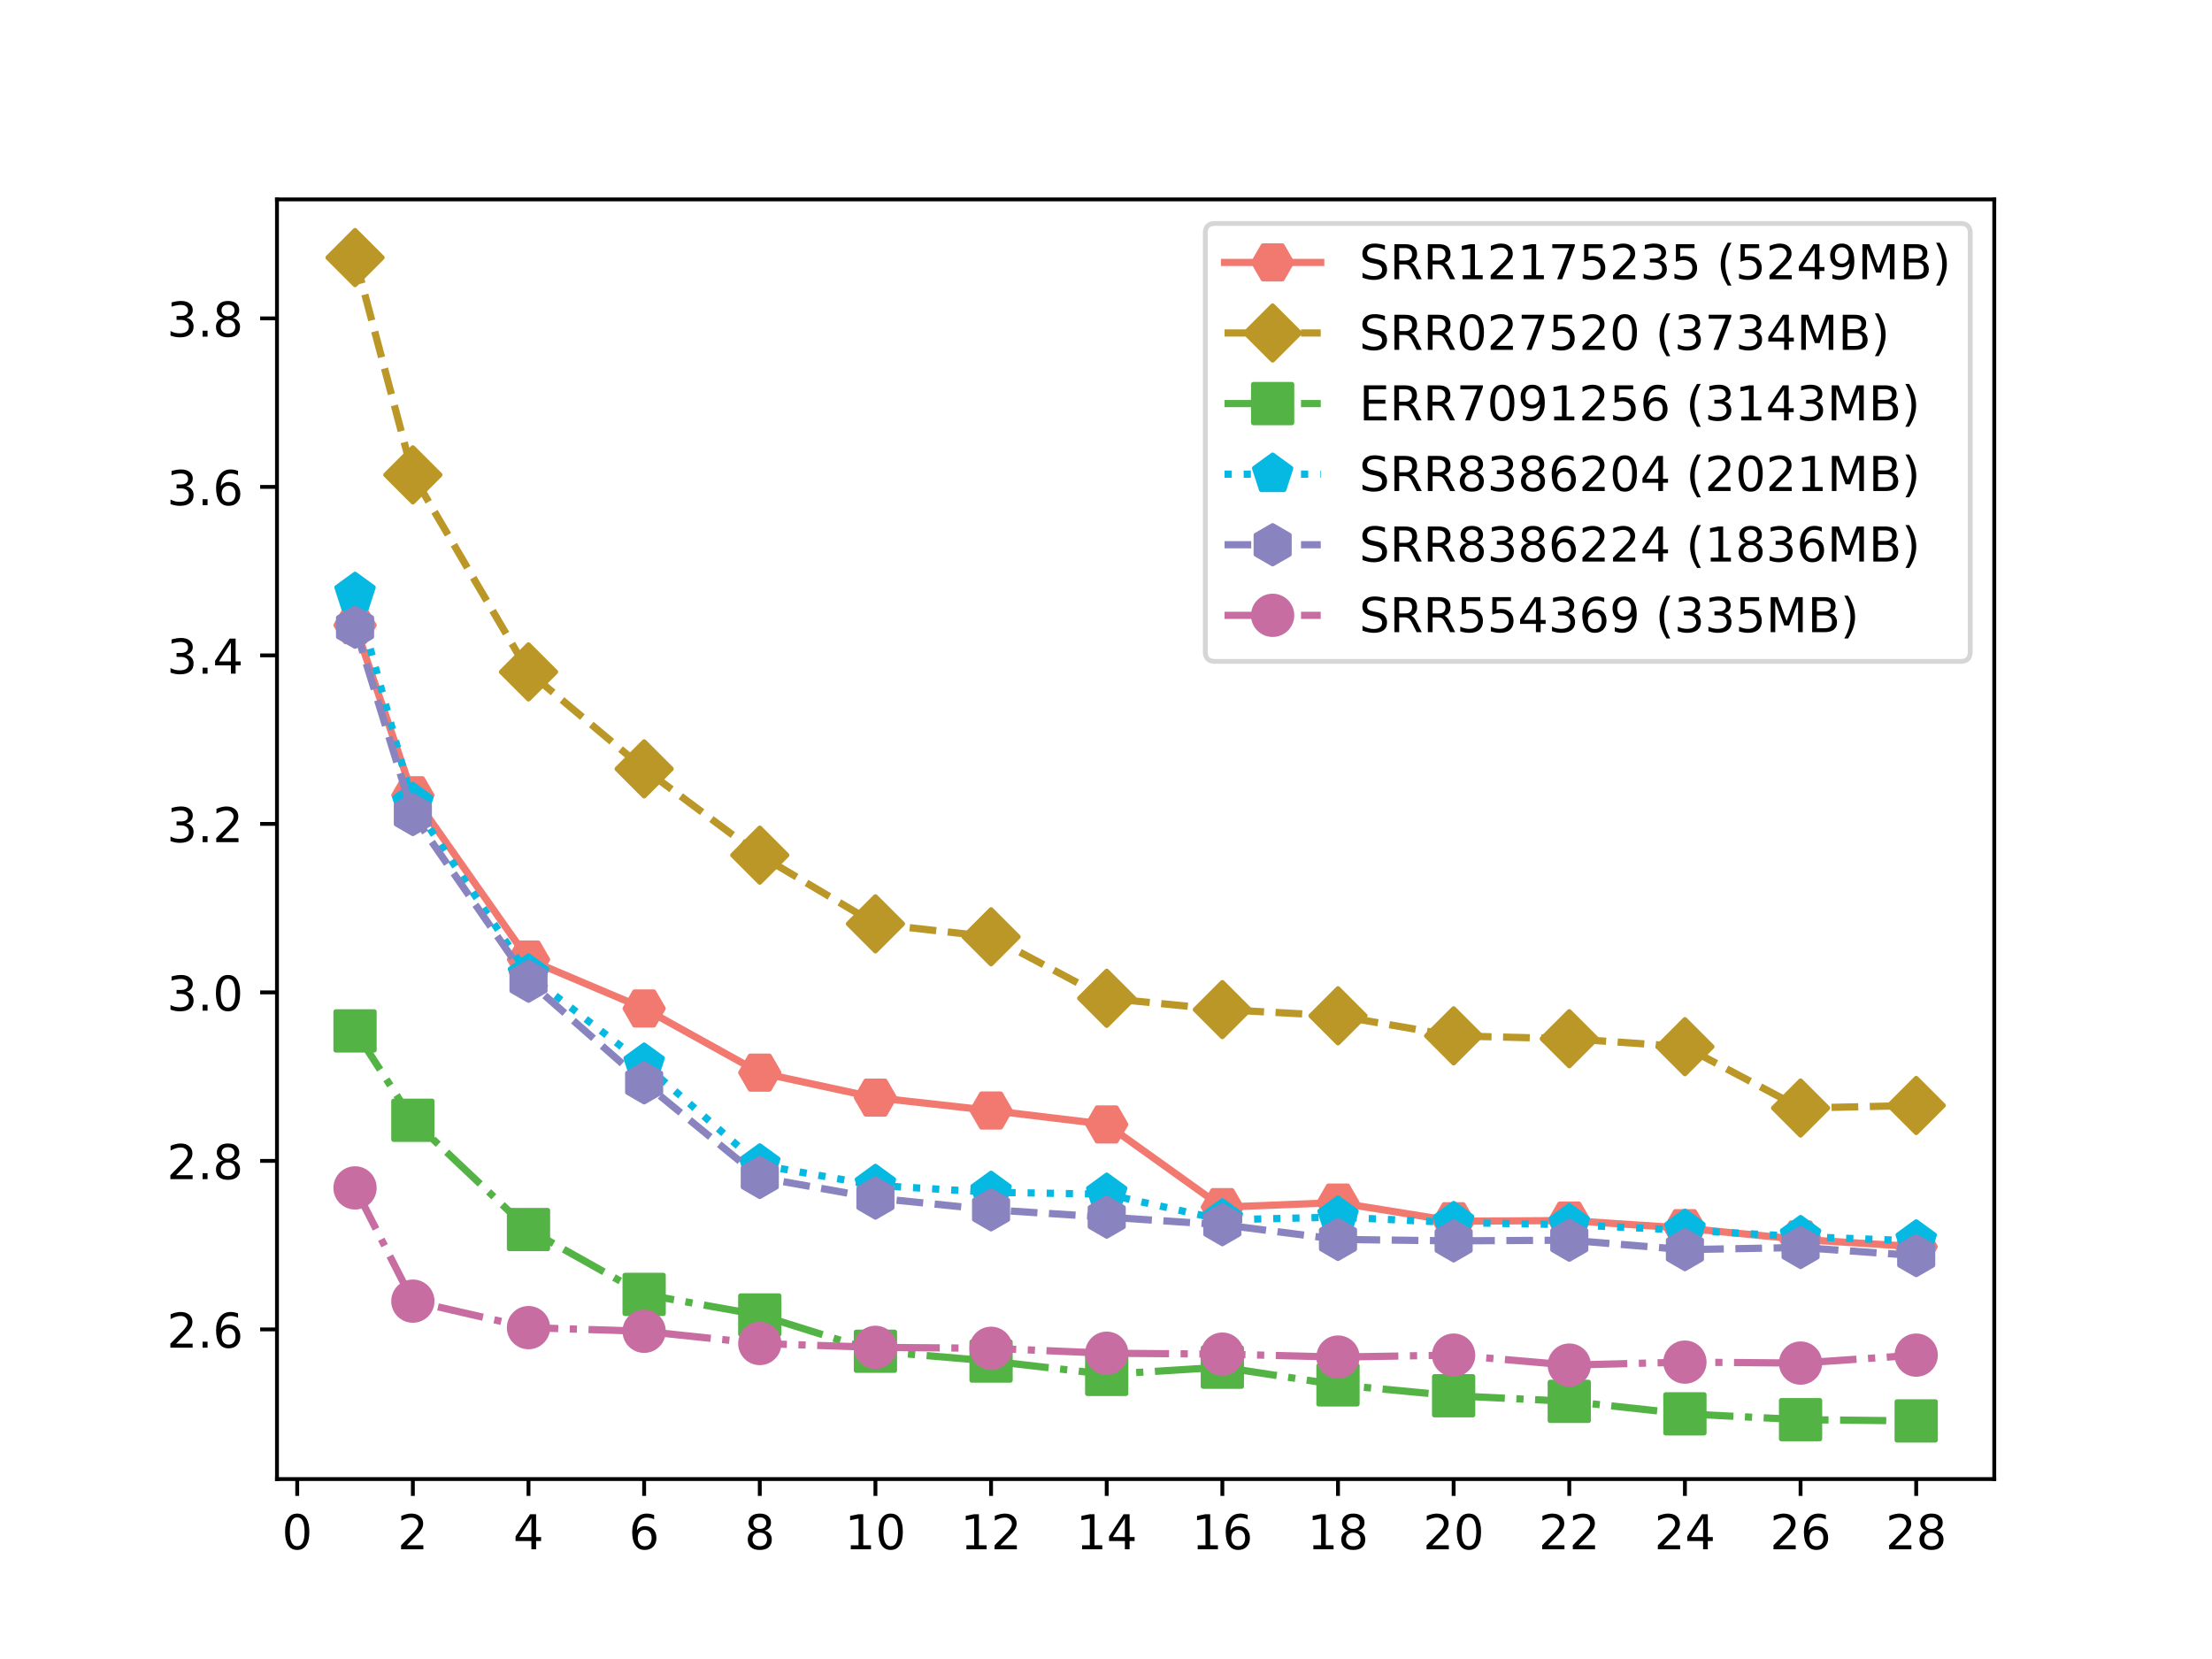 <?xml version="1.0" encoding="utf-8" standalone="no"?>
<!DOCTYPE svg PUBLIC "-//W3C//DTD SVG 1.1//EN"
  "http://www.w3.org/Graphics/SVG/1.1/DTD/svg11.dtd">
<!-- Created with matplotlib (http://matplotlib.org/) -->
<svg height="345pt" version="1.1" viewBox="0 0 460 345" width="460pt" xmlns="http://www.w3.org/2000/svg" xmlns:xlink="http://www.w3.org/1999/xlink">
 <defs>
  <style type="text/css">
*{stroke-linecap:butt;stroke-linejoin:round;}
  </style>
 </defs>
 <g id="figure_1">
  <g id="patch_1">
   <path d="M 0 345.6 
L 460.8 345.6 
L 460.8 0 
L 0 0 
z
" style="fill:#ffffff;"/>
  </g>
  <g id="axes_1">
   <g id="patch_2">
    <path d="M 57.6 307.584 
L 414.72 307.584 
L 414.72 41.472 
L 57.6 41.472 
z
" style="fill:#ffffff;"/>
   </g>
   <g id="matplotlib.axis_1">
    <g id="xtick_1">
     <g id="line2d_1">
      <defs>
       <path d="M 0 0 
L 0 3.5 
" id="m8854e80bd1" style="stroke:#000000;stroke-width:0.8;"/>
      </defs>
      <g>
       <use style="stroke:#000000;stroke-width:0.8;" x="61.808" xlink:href="#m8854e80bd1" y="307.584"/>
      </g>
     </g>
     <g id="text_1">
      <!-- 0 -->
      <defs>
       <path d="M 31.781 66.406 
Q 24.172 66.406 20.328 58.906 
Q 16.5 51.422 16.5 36.375 
Q 16.5 21.391 20.328 13.891 
Q 24.172 6.391 31.781 6.391 
Q 39.453 6.391 43.281 13.891 
Q 47.125 21.391 47.125 36.375 
Q 47.125 51.422 43.281 58.906 
Q 39.453 66.406 31.781 66.406 
z
M 31.781 74.219 
Q 44.047 74.219 50.516 64.516 
Q 56.984 54.828 56.984 36.375 
Q 56.984 17.969 50.516 8.266 
Q 44.047 -1.422 31.781 -1.422 
Q 19.531 -1.422 13.062 8.266 
Q 6.594 17.969 6.594 36.375 
Q 6.594 54.828 13.062 64.516 
Q 19.531 74.219 31.781 74.219 
z
" id="DejaVuSans-30"/>
      </defs>
      <g transform="translate(58.627 322.182)scale(0.1 -0.1)">
       <use xlink:href="#DejaVuSans-30"/>
      </g>
     </g>
    </g>
    <g id="xtick_2">
     <g id="line2d_2">
      <g>
       <use style="stroke:#000000;stroke-width:0.8;" x="85.857" xlink:href="#m8854e80bd1" y="307.584"/>
      </g>
     </g>
     <g id="text_2">
      <!-- 2 -->
      <defs>
       <path d="M 19.188 8.297 
L 53.609 8.297 
L 53.609 0 
L 7.328 0 
L 7.328 8.297 
Q 12.938 14.109 22.625 23.891 
Q 32.328 33.688 34.812 36.531 
Q 39.547 41.844 41.422 45.531 
Q 43.312 49.219 43.312 52.781 
Q 43.312 58.594 39.234 62.25 
Q 35.156 65.922 28.609 65.922 
Q 23.969 65.922 18.812 64.312 
Q 13.672 62.703 7.812 59.422 
L 7.812 69.391 
Q 13.766 71.781 18.938 73 
Q 24.125 74.219 28.422 74.219 
Q 39.75 74.219 46.484 68.547 
Q 53.219 62.891 53.219 53.422 
Q 53.219 48.922 51.531 44.891 
Q 49.859 40.875 45.406 35.406 
Q 44.188 33.984 37.641 27.219 
Q 31.109 20.453 19.188 8.297 
z
" id="DejaVuSans-32"/>
      </defs>
      <g transform="translate(82.676 322.182)scale(0.1 -0.1)">
       <use xlink:href="#DejaVuSans-32"/>
      </g>
     </g>
    </g>
    <g id="xtick_3">
     <g id="line2d_3">
      <g>
       <use style="stroke:#000000;stroke-width:0.8;" x="109.905" xlink:href="#m8854e80bd1" y="307.584"/>
      </g>
     </g>
     <g id="text_3">
      <!-- 4 -->
      <defs>
       <path d="M 37.797 64.312 
L 12.891 25.391 
L 37.797 25.391 
z
M 35.203 72.906 
L 47.609 72.906 
L 47.609 25.391 
L 58.016 25.391 
L 58.016 17.188 
L 47.609 17.188 
L 47.609 0 
L 37.797 0 
L 37.797 17.188 
L 4.891 17.188 
L 4.891 26.703 
z
" id="DejaVuSans-34"/>
      </defs>
      <g transform="translate(106.724 322.182)scale(0.1 -0.1)">
       <use xlink:href="#DejaVuSans-34"/>
      </g>
     </g>
    </g>
    <g id="xtick_4">
     <g id="line2d_4">
      <g>
       <use style="stroke:#000000;stroke-width:0.8;" x="133.954" xlink:href="#m8854e80bd1" y="307.584"/>
      </g>
     </g>
     <g id="text_4">
      <!-- 6 -->
      <defs>
       <path d="M 33.016 40.375 
Q 26.375 40.375 22.484 35.828 
Q 18.609 31.297 18.609 23.391 
Q 18.609 15.531 22.484 10.953 
Q 26.375 6.391 33.016 6.391 
Q 39.656 6.391 43.531 10.953 
Q 47.406 15.531 47.406 23.391 
Q 47.406 31.297 43.531 35.828 
Q 39.656 40.375 33.016 40.375 
z
M 52.594 71.297 
L 52.594 62.312 
Q 48.875 64.062 45.094 64.984 
Q 41.312 65.922 37.594 65.922 
Q 27.828 65.922 22.672 59.328 
Q 17.531 52.734 16.797 39.406 
Q 19.672 43.656 24.016 45.922 
Q 28.375 48.188 33.594 48.188 
Q 44.578 48.188 50.953 41.516 
Q 57.328 34.859 57.328 23.391 
Q 57.328 12.156 50.688 5.359 
Q 44.047 -1.422 33.016 -1.422 
Q 20.359 -1.422 13.672 8.266 
Q 6.984 17.969 6.984 36.375 
Q 6.984 53.656 15.188 63.938 
Q 23.391 74.219 37.203 74.219 
Q 40.922 74.219 44.703 73.484 
Q 48.484 72.75 52.594 71.297 
z
" id="DejaVuSans-36"/>
      </defs>
      <g transform="translate(130.773 322.182)scale(0.1 -0.1)">
       <use xlink:href="#DejaVuSans-36"/>
      </g>
     </g>
    </g>
    <g id="xtick_5">
     <g id="line2d_5">
      <g>
       <use style="stroke:#000000;stroke-width:0.8;" x="158.002" xlink:href="#m8854e80bd1" y="307.584"/>
      </g>
     </g>
     <g id="text_5">
      <!-- 8 -->
      <defs>
       <path d="M 31.781 34.625 
Q 24.75 34.625 20.719 30.859 
Q 16.703 27.094 16.703 20.516 
Q 16.703 13.922 20.719 10.156 
Q 24.75 6.391 31.781 6.391 
Q 38.812 6.391 42.859 10.172 
Q 46.922 13.969 46.922 20.516 
Q 46.922 27.094 42.891 30.859 
Q 38.875 34.625 31.781 34.625 
z
M 21.922 38.812 
Q 15.578 40.375 12.031 44.719 
Q 8.5 49.078 8.5 55.328 
Q 8.5 64.062 14.719 69.141 
Q 20.953 74.219 31.781 74.219 
Q 42.672 74.219 48.875 69.141 
Q 55.078 64.062 55.078 55.328 
Q 55.078 49.078 51.531 44.719 
Q 48 40.375 41.703 38.812 
Q 48.828 37.156 52.797 32.312 
Q 56.781 27.484 56.781 20.516 
Q 56.781 9.906 50.312 4.234 
Q 43.844 -1.422 31.781 -1.422 
Q 19.734 -1.422 13.25 4.234 
Q 6.781 9.906 6.781 20.516 
Q 6.781 27.484 10.781 32.312 
Q 14.797 37.156 21.922 38.812 
z
M 18.312 54.391 
Q 18.312 48.734 21.844 45.562 
Q 25.391 42.391 31.781 42.391 
Q 38.141 42.391 41.719 45.562 
Q 45.312 48.734 45.312 54.391 
Q 45.312 60.062 41.719 63.234 
Q 38.141 66.406 31.781 66.406 
Q 25.391 66.406 21.844 63.234 
Q 18.312 60.062 18.312 54.391 
z
" id="DejaVuSans-38"/>
      </defs>
      <g transform="translate(154.821 322.182)scale(0.1 -0.1)">
       <use xlink:href="#DejaVuSans-38"/>
      </g>
     </g>
    </g>
    <g id="xtick_6">
     <g id="line2d_6">
      <g>
       <use style="stroke:#000000;stroke-width:0.8;" x="182.051" xlink:href="#m8854e80bd1" y="307.584"/>
      </g>
     </g>
     <g id="text_6">
      <!-- 10 -->
      <defs>
       <path d="M 12.406 8.297 
L 28.516 8.297 
L 28.516 63.922 
L 10.984 60.406 
L 10.984 69.391 
L 28.422 72.906 
L 38.281 72.906 
L 38.281 8.297 
L 54.391 8.297 
L 54.391 0 
L 12.406 0 
z
" id="DejaVuSans-31"/>
      </defs>
      <g transform="translate(175.688 322.182)scale(0.1 -0.1)">
       <use xlink:href="#DejaVuSans-31"/>
       <use x="63.623" xlink:href="#DejaVuSans-30"/>
      </g>
     </g>
    </g>
    <g id="xtick_7">
     <g id="line2d_7">
      <g>
       <use style="stroke:#000000;stroke-width:0.8;" x="206.099" xlink:href="#m8854e80bd1" y="307.584"/>
      </g>
     </g>
     <g id="text_7">
      <!-- 12 -->
      <g transform="translate(199.737 322.182)scale(0.1 -0.1)">
       <use xlink:href="#DejaVuSans-31"/>
       <use x="63.623" xlink:href="#DejaVuSans-32"/>
      </g>
     </g>
    </g>
    <g id="xtick_8">
     <g id="line2d_8">
      <g>
       <use style="stroke:#000000;stroke-width:0.8;" x="230.148" xlink:href="#m8854e80bd1" y="307.584"/>
      </g>
     </g>
     <g id="text_8">
      <!-- 14 -->
      <g transform="translate(223.785 322.182)scale(0.1 -0.1)">
       <use xlink:href="#DejaVuSans-31"/>
       <use x="63.623" xlink:href="#DejaVuSans-34"/>
      </g>
     </g>
    </g>
    <g id="xtick_9">
     <g id="line2d_9">
      <g>
       <use style="stroke:#000000;stroke-width:0.8;" x="254.196" xlink:href="#m8854e80bd1" y="307.584"/>
      </g>
     </g>
     <g id="text_9">
      <!-- 16 -->
      <g transform="translate(247.834 322.182)scale(0.1 -0.1)">
       <use xlink:href="#DejaVuSans-31"/>
       <use x="63.623" xlink:href="#DejaVuSans-36"/>
      </g>
     </g>
    </g>
    <g id="xtick_10">
     <g id="line2d_10">
      <g>
       <use style="stroke:#000000;stroke-width:0.8;" x="278.245" xlink:href="#m8854e80bd1" y="307.584"/>
      </g>
     </g>
     <g id="text_10">
      <!-- 18 -->
      <g transform="translate(271.882 322.182)scale(0.1 -0.1)">
       <use xlink:href="#DejaVuSans-31"/>
       <use x="63.623" xlink:href="#DejaVuSans-38"/>
      </g>
     </g>
    </g>
    <g id="xtick_11">
     <g id="line2d_11">
      <g>
       <use style="stroke:#000000;stroke-width:0.8;" x="302.293" xlink:href="#m8854e80bd1" y="307.584"/>
      </g>
     </g>
     <g id="text_11">
      <!-- 20 -->
      <g transform="translate(295.931 322.182)scale(0.1 -0.1)">
       <use xlink:href="#DejaVuSans-32"/>
       <use x="63.623" xlink:href="#DejaVuSans-30"/>
      </g>
     </g>
    </g>
    <g id="xtick_12">
     <g id="line2d_12">
      <g>
       <use style="stroke:#000000;stroke-width:0.8;" x="326.342" xlink:href="#m8854e80bd1" y="307.584"/>
      </g>
     </g>
     <g id="text_12">
      <!-- 22 -->
      <g transform="translate(319.979 322.182)scale(0.1 -0.1)">
       <use xlink:href="#DejaVuSans-32"/>
       <use x="63.623" xlink:href="#DejaVuSans-32"/>
      </g>
     </g>
    </g>
    <g id="xtick_13">
     <g id="line2d_13">
      <g>
       <use style="stroke:#000000;stroke-width:0.8;" x="350.39" xlink:href="#m8854e80bd1" y="307.584"/>
      </g>
     </g>
     <g id="text_13">
      <!-- 24 -->
      <g transform="translate(344.028 322.182)scale(0.1 -0.1)">
       <use xlink:href="#DejaVuSans-32"/>
       <use x="63.623" xlink:href="#DejaVuSans-34"/>
      </g>
     </g>
    </g>
    <g id="xtick_14">
     <g id="line2d_14">
      <g>
       <use style="stroke:#000000;stroke-width:0.8;" x="374.439" xlink:href="#m8854e80bd1" y="307.584"/>
      </g>
     </g>
     <g id="text_14">
      <!-- 26 -->
      <g transform="translate(368.076 322.182)scale(0.1 -0.1)">
       <use xlink:href="#DejaVuSans-32"/>
       <use x="63.623" xlink:href="#DejaVuSans-36"/>
      </g>
     </g>
    </g>
    <g id="xtick_15">
     <g id="line2d_15">
      <g>
       <use style="stroke:#000000;stroke-width:0.8;" x="398.487" xlink:href="#m8854e80bd1" y="307.584"/>
      </g>
     </g>
     <g id="text_15">
      <!-- 28 -->
      <g transform="translate(392.125 322.182)scale(0.1 -0.1)">
       <use xlink:href="#DejaVuSans-32"/>
       <use x="63.623" xlink:href="#DejaVuSans-38"/>
      </g>
     </g>
    </g>
   </g>
   <g id="matplotlib.axis_2">
    <g id="ytick_1">
     <g id="line2d_16">
      <defs>
       <path d="M 0 0 
L -3.5 0 
" id="ma1a18e5fe5" style="stroke:#000000;stroke-width:0.8;"/>
      </defs>
      <g>
       <use style="stroke:#000000;stroke-width:0.8;" x="57.6" xlink:href="#ma1a18e5fe5" y="276.456"/>
      </g>
     </g>
     <g id="text_16">
      <!-- 2.6 -->
      <defs>
       <path d="M 10.688 12.406 
L 21 12.406 
L 21 0 
L 10.688 0 
z
" id="DejaVuSans-2e"/>
      </defs>
      <g transform="translate(34.697 280.255)scale(0.1 -0.1)">
       <use xlink:href="#DejaVuSans-32"/>
       <use x="63.623" xlink:href="#DejaVuSans-2e"/>
       <use x="95.41" xlink:href="#DejaVuSans-36"/>
      </g>
     </g>
    </g>
    <g id="ytick_2">
     <g id="line2d_17">
      <g>
       <use style="stroke:#000000;stroke-width:0.8;" x="57.6" xlink:href="#ma1a18e5fe5" y="241.415"/>
      </g>
     </g>
     <g id="text_17">
      <!-- 2.8 -->
      <g transform="translate(34.697 245.214)scale(0.1 -0.1)">
       <use xlink:href="#DejaVuSans-32"/>
       <use x="63.623" xlink:href="#DejaVuSans-2e"/>
       <use x="95.41" xlink:href="#DejaVuSans-38"/>
      </g>
     </g>
    </g>
    <g id="ytick_3">
     <g id="line2d_18">
      <g>
       <use style="stroke:#000000;stroke-width:0.8;" x="57.6" xlink:href="#ma1a18e5fe5" y="206.374"/>
      </g>
     </g>
     <g id="text_18">
      <!-- 3.0 -->
      <defs>
       <path d="M 40.578 39.312 
Q 47.656 37.797 51.625 33 
Q 55.609 28.219 55.609 21.188 
Q 55.609 10.406 48.188 4.484 
Q 40.766 -1.422 27.094 -1.422 
Q 22.516 -1.422 17.656 -0.516 
Q 12.797 0.391 7.625 2.203 
L 7.625 11.719 
Q 11.719 9.328 16.594 8.109 
Q 21.484 6.891 26.812 6.891 
Q 36.078 6.891 40.938 10.547 
Q 45.797 14.203 45.797 21.188 
Q 45.797 27.641 41.281 31.266 
Q 36.766 34.906 28.719 34.906 
L 20.219 34.906 
L 20.219 43.016 
L 29.109 43.016 
Q 36.375 43.016 40.234 45.922 
Q 44.094 48.828 44.094 54.297 
Q 44.094 59.906 40.109 62.906 
Q 36.141 65.922 28.719 65.922 
Q 24.656 65.922 20.016 65.031 
Q 15.375 64.156 9.812 62.312 
L 9.812 71.094 
Q 15.438 72.656 20.344 73.438 
Q 25.25 74.219 29.594 74.219 
Q 40.828 74.219 47.359 69.109 
Q 53.906 64.016 53.906 55.328 
Q 53.906 49.266 50.438 45.094 
Q 46.969 40.922 40.578 39.312 
z
" id="DejaVuSans-33"/>
      </defs>
      <g transform="translate(34.697 210.173)scale(0.1 -0.1)">
       <use xlink:href="#DejaVuSans-33"/>
       <use x="63.623" xlink:href="#DejaVuSans-2e"/>
       <use x="95.41" xlink:href="#DejaVuSans-30"/>
      </g>
     </g>
    </g>
    <g id="ytick_4">
     <g id="line2d_19">
      <g>
       <use style="stroke:#000000;stroke-width:0.8;" x="57.6" xlink:href="#ma1a18e5fe5" y="171.333"/>
      </g>
     </g>
     <g id="text_19">
      <!-- 3.2 -->
      <g transform="translate(34.697 175.132)scale(0.1 -0.1)">
       <use xlink:href="#DejaVuSans-33"/>
       <use x="63.623" xlink:href="#DejaVuSans-2e"/>
       <use x="95.41" xlink:href="#DejaVuSans-32"/>
      </g>
     </g>
    </g>
    <g id="ytick_5">
     <g id="line2d_20">
      <g>
       <use style="stroke:#000000;stroke-width:0.8;" x="57.6" xlink:href="#ma1a18e5fe5" y="136.292"/>
      </g>
     </g>
     <g id="text_20">
      <!-- 3.4 -->
      <g transform="translate(34.697 140.091)scale(0.1 -0.1)">
       <use xlink:href="#DejaVuSans-33"/>
       <use x="63.623" xlink:href="#DejaVuSans-2e"/>
       <use x="95.41" xlink:href="#DejaVuSans-34"/>
      </g>
     </g>
    </g>
    <g id="ytick_6">
     <g id="line2d_21">
      <g>
       <use style="stroke:#000000;stroke-width:0.8;" x="57.6" xlink:href="#ma1a18e5fe5" y="101.251"/>
      </g>
     </g>
     <g id="text_21">
      <!-- 3.6 -->
      <g transform="translate(34.697 105.05)scale(0.1 -0.1)">
       <use xlink:href="#DejaVuSans-33"/>
       <use x="63.623" xlink:href="#DejaVuSans-2e"/>
       <use x="95.41" xlink:href="#DejaVuSans-36"/>
      </g>
     </g>
    </g>
    <g id="ytick_7">
     <g id="line2d_22">
      <g>
       <use style="stroke:#000000;stroke-width:0.8;" x="57.6" xlink:href="#ma1a18e5fe5" y="66.21"/>
      </g>
     </g>
     <g id="text_22">
      <!-- 3.8 -->
      <g transform="translate(34.697 70.009)scale(0.1 -0.1)">
       <use xlink:href="#DejaVuSans-33"/>
       <use x="63.623" xlink:href="#DejaVuSans-2e"/>
       <use x="95.41" xlink:href="#DejaVuSans-38"/>
      </g>
     </g>
    </g>
   </g>
   <g id="line2d_23">
    <path clip-path="url(#pc8e22d84cf)" d="M 73.833 130.011 
L 85.857 165.371 
L 109.905 199.536 
L 133.954 209.717 
L 158.002 223.062 
L 182.051 228.258 
L 206.099 230.94 
L 230.148 233.831 
L 254.196 251.027 
L 278.245 250.081 
L 302.293 253.96 
L 326.342 253.823 
L 350.39 255.403 
L 374.439 257.752 
L 398.487 259.261 
" style="fill:none;stroke:#f27970;stroke-linecap:square;stroke-width:1.5;"/>
    <defs>
     <path d="M -2 -3.464 
L -4 -0 
L -2 3.464 
L 2 3.464 
L 4 0 
L 2 -3.464 
z
" id="md45c11cd7f" style="stroke:#f27970;stroke-linejoin:miter;"/>
    </defs>
    <g clip-path="url(#pc8e22d84cf)">
     <use style="fill:#f27970;stroke:#f27970;stroke-linejoin:miter;" x="73.833" xlink:href="#md45c11cd7f" y="130.011"/>
     <use style="fill:#f27970;stroke:#f27970;stroke-linejoin:miter;" x="85.857" xlink:href="#md45c11cd7f" y="165.371"/>
     <use style="fill:#f27970;stroke:#f27970;stroke-linejoin:miter;" x="109.905" xlink:href="#md45c11cd7f" y="199.536"/>
     <use style="fill:#f27970;stroke:#f27970;stroke-linejoin:miter;" x="133.954" xlink:href="#md45c11cd7f" y="209.717"/>
     <use style="fill:#f27970;stroke:#f27970;stroke-linejoin:miter;" x="158.002" xlink:href="#md45c11cd7f" y="223.062"/>
     <use style="fill:#f27970;stroke:#f27970;stroke-linejoin:miter;" x="182.051" xlink:href="#md45c11cd7f" y="228.258"/>
     <use style="fill:#f27970;stroke:#f27970;stroke-linejoin:miter;" x="206.099" xlink:href="#md45c11cd7f" y="230.94"/>
     <use style="fill:#f27970;stroke:#f27970;stroke-linejoin:miter;" x="230.148" xlink:href="#md45c11cd7f" y="233.831"/>
     <use style="fill:#f27970;stroke:#f27970;stroke-linejoin:miter;" x="254.196" xlink:href="#md45c11cd7f" y="251.027"/>
     <use style="fill:#f27970;stroke:#f27970;stroke-linejoin:miter;" x="278.245" xlink:href="#md45c11cd7f" y="250.081"/>
     <use style="fill:#f27970;stroke:#f27970;stroke-linejoin:miter;" x="302.293" xlink:href="#md45c11cd7f" y="253.96"/>
     <use style="fill:#f27970;stroke:#f27970;stroke-linejoin:miter;" x="326.342" xlink:href="#md45c11cd7f" y="253.823"/>
     <use style="fill:#f27970;stroke:#f27970;stroke-linejoin:miter;" x="350.39" xlink:href="#md45c11cd7f" y="255.403"/>
     <use style="fill:#f27970;stroke:#f27970;stroke-linejoin:miter;" x="374.439" xlink:href="#md45c11cd7f" y="257.752"/>
     <use style="fill:#f27970;stroke:#f27970;stroke-linejoin:miter;" x="398.487" xlink:href="#md45c11cd7f" y="259.261"/>
    </g>
   </g>
   <g id="line2d_24">
    <path clip-path="url(#pc8e22d84cf)" d="M 73.833 53.568 
L 85.857 98.752 
L 109.905 139.725 
L 133.954 159.893 
L 158.002 177.837 
L 182.051 192.117 
L 206.099 194.815 
L 230.148 207.599 
L 254.196 209.955 
L 278.245 211.243 
L 302.293 215.411 
L 326.342 216.009 
L 350.39 217.666 
L 374.439 230.423 
L 398.487 229.896 
" style="fill:none;stroke:#bb9727;stroke-dasharray:5.55,2.4;stroke-dashoffset:0;stroke-width:1.5;"/>
    <defs>
     <path d="M -0 5.657 
L 5.657 0 
L 0 -5.657 
L -5.657 -0 
z
" id="m10975da189" style="stroke:#bb9727;stroke-linejoin:miter;"/>
    </defs>
    <g clip-path="url(#pc8e22d84cf)">
     <use style="fill:#bb9727;stroke:#bb9727;stroke-linejoin:miter;" x="73.833" xlink:href="#m10975da189" y="53.568"/>
     <use style="fill:#bb9727;stroke:#bb9727;stroke-linejoin:miter;" x="85.857" xlink:href="#m10975da189" y="98.752"/>
     <use style="fill:#bb9727;stroke:#bb9727;stroke-linejoin:miter;" x="109.905" xlink:href="#m10975da189" y="139.725"/>
     <use style="fill:#bb9727;stroke:#bb9727;stroke-linejoin:miter;" x="133.954" xlink:href="#m10975da189" y="159.893"/>
     <use style="fill:#bb9727;stroke:#bb9727;stroke-linejoin:miter;" x="158.002" xlink:href="#m10975da189" y="177.837"/>
     <use style="fill:#bb9727;stroke:#bb9727;stroke-linejoin:miter;" x="182.051" xlink:href="#m10975da189" y="192.117"/>
     <use style="fill:#bb9727;stroke:#bb9727;stroke-linejoin:miter;" x="206.099" xlink:href="#m10975da189" y="194.815"/>
     <use style="fill:#bb9727;stroke:#bb9727;stroke-linejoin:miter;" x="230.148" xlink:href="#m10975da189" y="207.599"/>
     <use style="fill:#bb9727;stroke:#bb9727;stroke-linejoin:miter;" x="254.196" xlink:href="#m10975da189" y="209.955"/>
     <use style="fill:#bb9727;stroke:#bb9727;stroke-linejoin:miter;" x="278.245" xlink:href="#m10975da189" y="211.243"/>
     <use style="fill:#bb9727;stroke:#bb9727;stroke-linejoin:miter;" x="302.293" xlink:href="#m10975da189" y="215.411"/>
     <use style="fill:#bb9727;stroke:#bb9727;stroke-linejoin:miter;" x="326.342" xlink:href="#m10975da189" y="216.009"/>
     <use style="fill:#bb9727;stroke:#bb9727;stroke-linejoin:miter;" x="350.39" xlink:href="#m10975da189" y="217.666"/>
     <use style="fill:#bb9727;stroke:#bb9727;stroke-linejoin:miter;" x="374.439" xlink:href="#m10975da189" y="230.423"/>
     <use style="fill:#bb9727;stroke:#bb9727;stroke-linejoin:miter;" x="398.487" xlink:href="#m10975da189" y="229.896"/>
    </g>
   </g>
   <g id="line2d_25">
    <path clip-path="url(#pc8e22d84cf)" d="M 73.833 214.388 
L 85.857 232.965 
L 109.905 255.691 
L 133.954 269.182 
L 158.002 273.464 
L 182.051 281 
L 206.099 283.044 
L 230.148 285.81 
L 254.196 284.313 
L 278.245 287.996 
L 302.293 290.257 
L 326.342 291.421 
L 350.39 294.017 
L 374.439 295.229 
L 398.487 295.488 
" style="fill:none;stroke:#54b345;stroke-dasharray:9.6,2.4,1.5,2.4;stroke-dashoffset:0;stroke-width:1.5;"/>
    <defs>
     <path d="M -4 4 
L 4 4 
L 4 -4 
L -4 -4 
z
" id="me21f5b42a1" style="stroke:#54b345;stroke-linejoin:miter;"/>
    </defs>
    <g clip-path="url(#pc8e22d84cf)">
     <use style="fill:#54b345;stroke:#54b345;stroke-linejoin:miter;" x="73.833" xlink:href="#me21f5b42a1" y="214.388"/>
     <use style="fill:#54b345;stroke:#54b345;stroke-linejoin:miter;" x="85.857" xlink:href="#me21f5b42a1" y="232.965"/>
     <use style="fill:#54b345;stroke:#54b345;stroke-linejoin:miter;" x="109.905" xlink:href="#me21f5b42a1" y="255.691"/>
     <use style="fill:#54b345;stroke:#54b345;stroke-linejoin:miter;" x="133.954" xlink:href="#me21f5b42a1" y="269.182"/>
     <use style="fill:#54b345;stroke:#54b345;stroke-linejoin:miter;" x="158.002" xlink:href="#me21f5b42a1" y="273.464"/>
     <use style="fill:#54b345;stroke:#54b345;stroke-linejoin:miter;" x="182.051" xlink:href="#me21f5b42a1" y="281"/>
     <use style="fill:#54b345;stroke:#54b345;stroke-linejoin:miter;" x="206.099" xlink:href="#me21f5b42a1" y="283.044"/>
     <use style="fill:#54b345;stroke:#54b345;stroke-linejoin:miter;" x="230.148" xlink:href="#me21f5b42a1" y="285.81"/>
     <use style="fill:#54b345;stroke:#54b345;stroke-linejoin:miter;" x="254.196" xlink:href="#me21f5b42a1" y="284.313"/>
     <use style="fill:#54b345;stroke:#54b345;stroke-linejoin:miter;" x="278.245" xlink:href="#me21f5b42a1" y="287.996"/>
     <use style="fill:#54b345;stroke:#54b345;stroke-linejoin:miter;" x="302.293" xlink:href="#me21f5b42a1" y="290.257"/>
     <use style="fill:#54b345;stroke:#54b345;stroke-linejoin:miter;" x="326.342" xlink:href="#me21f5b42a1" y="291.421"/>
     <use style="fill:#54b345;stroke:#54b345;stroke-linejoin:miter;" x="350.39" xlink:href="#me21f5b42a1" y="294.017"/>
     <use style="fill:#54b345;stroke:#54b345;stroke-linejoin:miter;" x="374.439" xlink:href="#me21f5b42a1" y="295.229"/>
     <use style="fill:#54b345;stroke:#54b345;stroke-linejoin:miter;" x="398.487" xlink:href="#me21f5b42a1" y="295.488"/>
    </g>
   </g>
   <g id="line2d_26">
    <path clip-path="url(#pc8e22d84cf)" d="M 73.833 123.389 
L 85.857 167.08 
L 109.905 202.732 
L 133.954 221.282 
L 158.002 242.247 
L 182.051 246.512 
L 206.099 247.946 
L 230.148 248.34 
L 254.196 253.671 
L 278.245 253.105 
L 302.293 254.239 
L 326.342 254.68 
L 350.39 255.83 
L 374.439 257.153 
L 398.487 258.05 
" style="fill:none;stroke:#05b9e2;stroke-dasharray:1.5,2.475;stroke-dashoffset:0;stroke-width:1.5;"/>
    <defs>
     <path d="M 0 -4 
L -3.804 -1.236 
L -2.351 3.236 
L 2.351 3.236 
L 3.804 -1.236 
z
" id="m2d48da4bd9" style="stroke:#05b9e2;stroke-linejoin:miter;"/>
    </defs>
    <g clip-path="url(#pc8e22d84cf)">
     <use style="fill:#05b9e2;stroke:#05b9e2;stroke-linejoin:miter;" x="73.833" xlink:href="#m2d48da4bd9" y="123.389"/>
     <use style="fill:#05b9e2;stroke:#05b9e2;stroke-linejoin:miter;" x="85.857" xlink:href="#m2d48da4bd9" y="167.08"/>
     <use style="fill:#05b9e2;stroke:#05b9e2;stroke-linejoin:miter;" x="109.905" xlink:href="#m2d48da4bd9" y="202.732"/>
     <use style="fill:#05b9e2;stroke:#05b9e2;stroke-linejoin:miter;" x="133.954" xlink:href="#m2d48da4bd9" y="221.282"/>
     <use style="fill:#05b9e2;stroke:#05b9e2;stroke-linejoin:miter;" x="158.002" xlink:href="#m2d48da4bd9" y="242.247"/>
     <use style="fill:#05b9e2;stroke:#05b9e2;stroke-linejoin:miter;" x="182.051" xlink:href="#m2d48da4bd9" y="246.512"/>
     <use style="fill:#05b9e2;stroke:#05b9e2;stroke-linejoin:miter;" x="206.099" xlink:href="#m2d48da4bd9" y="247.946"/>
     <use style="fill:#05b9e2;stroke:#05b9e2;stroke-linejoin:miter;" x="230.148" xlink:href="#m2d48da4bd9" y="248.34"/>
     <use style="fill:#05b9e2;stroke:#05b9e2;stroke-linejoin:miter;" x="254.196" xlink:href="#m2d48da4bd9" y="253.671"/>
     <use style="fill:#05b9e2;stroke:#05b9e2;stroke-linejoin:miter;" x="278.245" xlink:href="#m2d48da4bd9" y="253.105"/>
     <use style="fill:#05b9e2;stroke:#05b9e2;stroke-linejoin:miter;" x="302.293" xlink:href="#m2d48da4bd9" y="254.239"/>
     <use style="fill:#05b9e2;stroke:#05b9e2;stroke-linejoin:miter;" x="326.342" xlink:href="#m2d48da4bd9" y="254.68"/>
     <use style="fill:#05b9e2;stroke:#05b9e2;stroke-linejoin:miter;" x="350.39" xlink:href="#m2d48da4bd9" y="255.83"/>
     <use style="fill:#05b9e2;stroke:#05b9e2;stroke-linejoin:miter;" x="374.439" xlink:href="#m2d48da4bd9" y="257.153"/>
     <use style="fill:#05b9e2;stroke:#05b9e2;stroke-linejoin:miter;" x="398.487" xlink:href="#m2d48da4bd9" y="258.05"/>
    </g>
   </g>
   <g id="line2d_27">
    <path clip-path="url(#pc8e22d84cf)" d="M 73.833 130.43 
L 85.857 169.381 
L 109.905 204.048 
L 133.954 225.177 
L 158.002 244.859 
L 182.051 249.145 
L 206.099 251.587 
L 230.148 253.11 
L 254.196 254.678 
L 278.245 257.744 
L 302.293 258.048 
L 326.342 257.907 
L 350.39 259.87 
L 374.439 259.421 
L 398.487 261.106 
" style="fill:none;stroke:#8983bf;stroke-dasharray:5.55,2.4;stroke-dashoffset:0;stroke-width:1.5;"/>
    <defs>
     <path d="M 0 -4 
L -3.464 -2 
L -3.464 2 
L -0 4 
L 3.464 2 
L 3.464 -2 
z
" id="m37fcb5fa7b" style="stroke:#8983bf;stroke-linejoin:miter;"/>
    </defs>
    <g clip-path="url(#pc8e22d84cf)">
     <use style="fill:#8983bf;stroke:#8983bf;stroke-linejoin:miter;" x="73.833" xlink:href="#m37fcb5fa7b" y="130.43"/>
     <use style="fill:#8983bf;stroke:#8983bf;stroke-linejoin:miter;" x="85.857" xlink:href="#m37fcb5fa7b" y="169.381"/>
     <use style="fill:#8983bf;stroke:#8983bf;stroke-linejoin:miter;" x="109.905" xlink:href="#m37fcb5fa7b" y="204.048"/>
     <use style="fill:#8983bf;stroke:#8983bf;stroke-linejoin:miter;" x="133.954" xlink:href="#m37fcb5fa7b" y="225.177"/>
     <use style="fill:#8983bf;stroke:#8983bf;stroke-linejoin:miter;" x="158.002" xlink:href="#m37fcb5fa7b" y="244.859"/>
     <use style="fill:#8983bf;stroke:#8983bf;stroke-linejoin:miter;" x="182.051" xlink:href="#m37fcb5fa7b" y="249.145"/>
     <use style="fill:#8983bf;stroke:#8983bf;stroke-linejoin:miter;" x="206.099" xlink:href="#m37fcb5fa7b" y="251.587"/>
     <use style="fill:#8983bf;stroke:#8983bf;stroke-linejoin:miter;" x="230.148" xlink:href="#m37fcb5fa7b" y="253.11"/>
     <use style="fill:#8983bf;stroke:#8983bf;stroke-linejoin:miter;" x="254.196" xlink:href="#m37fcb5fa7b" y="254.678"/>
     <use style="fill:#8983bf;stroke:#8983bf;stroke-linejoin:miter;" x="278.245" xlink:href="#m37fcb5fa7b" y="257.744"/>
     <use style="fill:#8983bf;stroke:#8983bf;stroke-linejoin:miter;" x="302.293" xlink:href="#m37fcb5fa7b" y="258.048"/>
     <use style="fill:#8983bf;stroke:#8983bf;stroke-linejoin:miter;" x="326.342" xlink:href="#m37fcb5fa7b" y="257.907"/>
     <use style="fill:#8983bf;stroke:#8983bf;stroke-linejoin:miter;" x="350.39" xlink:href="#m37fcb5fa7b" y="259.87"/>
     <use style="fill:#8983bf;stroke:#8983bf;stroke-linejoin:miter;" x="374.439" xlink:href="#m37fcb5fa7b" y="259.421"/>
     <use style="fill:#8983bf;stroke:#8983bf;stroke-linejoin:miter;" x="398.487" xlink:href="#m37fcb5fa7b" y="261.106"/>
    </g>
   </g>
   <g id="line2d_28">
    <path clip-path="url(#pc8e22d84cf)" d="M 73.833 247.031 
L 85.857 270.581 
L 109.905 276.09 
L 133.954 276.849 
L 158.002 279.392 
L 182.051 280.188 
L 206.099 280.39 
L 230.148 281.413 
L 254.196 281.599 
L 278.245 282.212 
L 302.293 281.804 
L 326.342 283.88 
L 350.39 283.263 
L 374.439 283.46 
L 398.487 281.808 
" style="fill:none;stroke:#c76da2;stroke-dasharray:9.6,2.4,1.5,2.4;stroke-dashoffset:0;stroke-width:1.5;"/>
    <defs>
     <path d="M 0 4 
C 1.061 4 2.078 3.579 2.828 2.828 
C 3.579 2.078 4 1.061 4 0 
C 4 -1.061 3.579 -2.078 2.828 -2.828 
C 2.078 -3.579 1.061 -4 0 -4 
C -1.061 -4 -2.078 -3.579 -2.828 -2.828 
C -3.579 -2.078 -4 -1.061 -4 0 
C -4 1.061 -3.579 2.078 -2.828 2.828 
C -2.078 3.579 -1.061 4 0 4 
z
" id="m5ec22dbca4" style="stroke:#c76da2;"/>
    </defs>
    <g clip-path="url(#pc8e22d84cf)">
     <use style="fill:#c76da2;stroke:#c76da2;" x="73.833" xlink:href="#m5ec22dbca4" y="247.031"/>
     <use style="fill:#c76da2;stroke:#c76da2;" x="85.857" xlink:href="#m5ec22dbca4" y="270.581"/>
     <use style="fill:#c76da2;stroke:#c76da2;" x="109.905" xlink:href="#m5ec22dbca4" y="276.09"/>
     <use style="fill:#c76da2;stroke:#c76da2;" x="133.954" xlink:href="#m5ec22dbca4" y="276.849"/>
     <use style="fill:#c76da2;stroke:#c76da2;" x="158.002" xlink:href="#m5ec22dbca4" y="279.392"/>
     <use style="fill:#c76da2;stroke:#c76da2;" x="182.051" xlink:href="#m5ec22dbca4" y="280.188"/>
     <use style="fill:#c76da2;stroke:#c76da2;" x="206.099" xlink:href="#m5ec22dbca4" y="280.39"/>
     <use style="fill:#c76da2;stroke:#c76da2;" x="230.148" xlink:href="#m5ec22dbca4" y="281.413"/>
     <use style="fill:#c76da2;stroke:#c76da2;" x="254.196" xlink:href="#m5ec22dbca4" y="281.599"/>
     <use style="fill:#c76da2;stroke:#c76da2;" x="278.245" xlink:href="#m5ec22dbca4" y="282.212"/>
     <use style="fill:#c76da2;stroke:#c76da2;" x="302.293" xlink:href="#m5ec22dbca4" y="281.804"/>
     <use style="fill:#c76da2;stroke:#c76da2;" x="326.342" xlink:href="#m5ec22dbca4" y="283.88"/>
     <use style="fill:#c76da2;stroke:#c76da2;" x="350.39" xlink:href="#m5ec22dbca4" y="283.263"/>
     <use style="fill:#c76da2;stroke:#c76da2;" x="374.439" xlink:href="#m5ec22dbca4" y="283.46"/>
     <use style="fill:#c76da2;stroke:#c76da2;" x="398.487" xlink:href="#m5ec22dbca4" y="281.808"/>
    </g>
   </g>
   <g id="patch_3">
    <path d="M 57.6 307.584 
L 57.6 41.472 
" style="fill:none;stroke:#000000;stroke-linecap:square;stroke-linejoin:miter;stroke-width:0.8;"/>
   </g>
   <g id="patch_4">
    <path d="M 414.72 307.584 
L 414.72 41.472 
" style="fill:none;stroke:#000000;stroke-linecap:square;stroke-linejoin:miter;stroke-width:0.8;"/>
   </g>
   <g id="patch_5">
    <path d="M 57.6 307.584 
L 414.72 307.584 
" style="fill:none;stroke:#000000;stroke-linecap:square;stroke-linejoin:miter;stroke-width:0.8;"/>
   </g>
   <g id="patch_6">
    <path d="M 57.6 41.472 
L 414.72 41.472 
" style="fill:none;stroke:#000000;stroke-linecap:square;stroke-linejoin:miter;stroke-width:0.8;"/>
   </g>
   <g id="legend_1">
    <g id="patch_7">
     <path d="M 252.654 137.541 
L 407.72 137.541 
Q 409.72 137.541 409.72 135.541 
L 409.72 48.472 
Q 409.72 46.472 407.72 46.472 
L 252.654 46.472 
Q 250.654 46.472 250.654 48.472 
L 250.654 135.541 
Q 250.654 137.541 252.654 137.541 
z
" style="fill:#ffffff;opacity:0.8;stroke:#cccccc;stroke-linejoin:miter;"/>
    </g>
    <g id="line2d_29">
     <path d="M 254.654 54.57 
L 274.654 54.57 
" style="fill:none;stroke:#f27970;stroke-linecap:square;stroke-width:1.5;"/>
    </g>
    <g id="line2d_30">
     <g>
      <use style="fill:#f27970;stroke:#f27970;stroke-linejoin:miter;" x="264.654" xlink:href="#md45c11cd7f" y="54.57"/>
     </g>
    </g>
    <g id="text_23">
     <!-- SRR12175235 (5249MB) -->
     <defs>
      <path d="M 53.516 70.516 
L 53.516 60.891 
Q 47.906 63.578 42.922 64.891 
Q 37.938 66.219 33.297 66.219 
Q 25.25 66.219 20.875 63.094 
Q 16.5 59.969 16.5 54.203 
Q 16.5 49.359 19.406 46.891 
Q 22.312 44.438 30.422 42.922 
L 36.375 41.703 
Q 47.406 39.594 52.656 34.297 
Q 57.906 29 57.906 20.125 
Q 57.906 9.516 50.797 4.047 
Q 43.703 -1.422 29.984 -1.422 
Q 24.812 -1.422 18.969 -0.25 
Q 13.141 0.922 6.891 3.219 
L 6.891 13.375 
Q 12.891 10.016 18.656 8.297 
Q 24.422 6.594 29.984 6.594 
Q 38.422 6.594 43.016 9.906 
Q 47.609 13.234 47.609 19.391 
Q 47.609 24.75 44.312 27.781 
Q 41.016 30.812 33.5 32.328 
L 27.484 33.5 
Q 16.453 35.688 11.516 40.375 
Q 6.594 45.062 6.594 53.422 
Q 6.594 63.094 13.406 68.656 
Q 20.219 74.219 32.172 74.219 
Q 37.312 74.219 42.625 73.281 
Q 47.953 72.359 53.516 70.516 
z
" id="DejaVuSans-53"/>
      <path d="M 44.391 34.188 
Q 47.562 33.109 50.562 29.594 
Q 53.562 26.078 56.594 19.922 
L 66.609 0 
L 56 0 
L 46.688 18.703 
Q 43.062 26.031 39.672 28.422 
Q 36.281 30.812 30.422 30.812 
L 19.672 30.812 
L 19.672 0 
L 9.812 0 
L 9.812 72.906 
L 32.078 72.906 
Q 44.578 72.906 50.734 67.672 
Q 56.891 62.453 56.891 51.906 
Q 56.891 45.016 53.688 40.469 
Q 50.484 35.938 44.391 34.188 
z
M 19.672 64.797 
L 19.672 38.922 
L 32.078 38.922 
Q 39.203 38.922 42.844 42.219 
Q 46.484 45.516 46.484 51.906 
Q 46.484 58.297 42.844 61.547 
Q 39.203 64.797 32.078 64.797 
z
" id="DejaVuSans-52"/>
      <path d="M 8.203 72.906 
L 55.078 72.906 
L 55.078 68.703 
L 28.609 0 
L 18.312 0 
L 43.219 64.594 
L 8.203 64.594 
z
" id="DejaVuSans-37"/>
      <path d="M 10.797 72.906 
L 49.516 72.906 
L 49.516 64.594 
L 19.828 64.594 
L 19.828 46.734 
Q 21.969 47.469 24.109 47.828 
Q 26.266 48.188 28.422 48.188 
Q 40.625 48.188 47.75 41.5 
Q 54.891 34.812 54.891 23.391 
Q 54.891 11.625 47.562 5.094 
Q 40.234 -1.422 26.906 -1.422 
Q 22.312 -1.422 17.547 -0.641 
Q 12.797 0.141 7.719 1.703 
L 7.719 11.625 
Q 12.109 9.234 16.797 8.062 
Q 21.484 6.891 26.703 6.891 
Q 35.156 6.891 40.078 11.328 
Q 45.016 15.766 45.016 23.391 
Q 45.016 31 40.078 35.438 
Q 35.156 39.891 26.703 39.891 
Q 22.75 39.891 18.812 39.016 
Q 14.891 38.141 10.797 36.281 
z
" id="DejaVuSans-35"/>
      <path id="DejaVuSans-20"/>
      <path d="M 31 75.875 
Q 24.469 64.656 21.281 53.656 
Q 18.109 42.672 18.109 31.391 
Q 18.109 20.125 21.312 9.062 
Q 24.516 -2 31 -13.188 
L 23.188 -13.188 
Q 15.875 -1.703 12.234 9.375 
Q 8.594 20.453 8.594 31.391 
Q 8.594 42.281 12.203 53.312 
Q 15.828 64.359 23.188 75.875 
z
" id="DejaVuSans-28"/>
      <path d="M 10.984 1.516 
L 10.984 10.5 
Q 14.703 8.734 18.5 7.812 
Q 22.312 6.891 25.984 6.891 
Q 35.75 6.891 40.891 13.453 
Q 46.047 20.016 46.781 33.406 
Q 43.953 29.203 39.594 26.953 
Q 35.25 24.703 29.984 24.703 
Q 19.047 24.703 12.672 31.312 
Q 6.297 37.938 6.297 49.422 
Q 6.297 60.641 12.938 67.422 
Q 19.578 74.219 30.609 74.219 
Q 43.266 74.219 49.922 64.516 
Q 56.594 54.828 56.594 36.375 
Q 56.594 19.141 48.406 8.859 
Q 40.234 -1.422 26.422 -1.422 
Q 22.703 -1.422 18.891 -0.688 
Q 15.094 0.047 10.984 1.516 
z
M 30.609 32.422 
Q 37.25 32.422 41.125 36.953 
Q 45.016 41.5 45.016 49.422 
Q 45.016 57.281 41.125 61.844 
Q 37.25 66.406 30.609 66.406 
Q 23.969 66.406 20.094 61.844 
Q 16.219 57.281 16.219 49.422 
Q 16.219 41.5 20.094 36.953 
Q 23.969 32.422 30.609 32.422 
z
" id="DejaVuSans-39"/>
      <path d="M 9.812 72.906 
L 24.516 72.906 
L 43.109 23.297 
L 61.812 72.906 
L 76.516 72.906 
L 76.516 0 
L 66.891 0 
L 66.891 64.016 
L 48.094 14.016 
L 38.188 14.016 
L 19.391 64.016 
L 19.391 0 
L 9.812 0 
z
" id="DejaVuSans-4d"/>
      <path d="M 19.672 34.812 
L 19.672 8.109 
L 35.5 8.109 
Q 43.453 8.109 47.281 11.406 
Q 51.125 14.703 51.125 21.484 
Q 51.125 28.328 47.281 31.562 
Q 43.453 34.812 35.5 34.812 
z
M 19.672 64.797 
L 19.672 42.828 
L 34.281 42.828 
Q 41.5 42.828 45.031 45.531 
Q 48.578 48.25 48.578 53.812 
Q 48.578 59.328 45.031 62.062 
Q 41.5 64.797 34.281 64.797 
z
M 9.812 72.906 
L 35.016 72.906 
Q 46.297 72.906 52.391 68.219 
Q 58.5 63.531 58.5 54.891 
Q 58.5 48.188 55.375 44.234 
Q 52.25 40.281 46.188 39.312 
Q 53.469 37.75 57.5 32.781 
Q 61.531 27.828 61.531 20.406 
Q 61.531 10.641 54.891 5.312 
Q 48.25 0 35.984 0 
L 9.812 0 
z
" id="DejaVuSans-42"/>
      <path d="M 8.016 75.875 
L 15.828 75.875 
Q 23.141 64.359 26.781 53.312 
Q 30.422 42.281 30.422 31.391 
Q 30.422 20.453 26.781 9.375 
Q 23.141 -1.703 15.828 -13.188 
L 8.016 -13.188 
Q 14.5 -2 17.703 9.062 
Q 20.906 20.125 20.906 31.391 
Q 20.906 42.672 17.703 53.656 
Q 14.5 64.656 8.016 75.875 
z
" id="DejaVuSans-29"/>
     </defs>
     <g transform="translate(282.654 58.07)scale(0.1 -0.1)">
      <use xlink:href="#DejaVuSans-53"/>
      <use x="63.477" xlink:href="#DejaVuSans-52"/>
      <use x="132.959" xlink:href="#DejaVuSans-52"/>
      <use x="202.441" xlink:href="#DejaVuSans-31"/>
      <use x="266.064" xlink:href="#DejaVuSans-32"/>
      <use x="329.688" xlink:href="#DejaVuSans-31"/>
      <use x="393.311" xlink:href="#DejaVuSans-37"/>
      <use x="456.934" xlink:href="#DejaVuSans-35"/>
      <use x="520.557" xlink:href="#DejaVuSans-32"/>
      <use x="584.18" xlink:href="#DejaVuSans-33"/>
      <use x="647.803" xlink:href="#DejaVuSans-35"/>
      <use x="711.426" xlink:href="#DejaVuSans-20"/>
      <use x="743.213" xlink:href="#DejaVuSans-28"/>
      <use x="782.227" xlink:href="#DejaVuSans-35"/>
      <use x="845.85" xlink:href="#DejaVuSans-32"/>
      <use x="909.473" xlink:href="#DejaVuSans-34"/>
      <use x="973.096" xlink:href="#DejaVuSans-39"/>
      <use x="1036.719" xlink:href="#DejaVuSans-4d"/>
      <use x="1122.998" xlink:href="#DejaVuSans-42"/>
      <use x="1191.602" xlink:href="#DejaVuSans-29"/>
     </g>
    </g>
    <g id="line2d_31">
     <path d="M 254.654 69.249 
L 274.654 69.249 
" style="fill:none;stroke:#bb9727;stroke-dasharray:5.55,2.4;stroke-dashoffset:0;stroke-width:1.5;"/>
    </g>
    <g id="line2d_32">
     <g>
      <use style="fill:#bb9727;stroke:#bb9727;stroke-linejoin:miter;" x="264.654" xlink:href="#m10975da189" y="69.249"/>
     </g>
    </g>
    <g id="text_24">
     <!-- SRR027520 (3734MB) -->
     <g transform="translate(282.654 72.749)scale(0.1 -0.1)">
      <use xlink:href="#DejaVuSans-53"/>
      <use x="63.477" xlink:href="#DejaVuSans-52"/>
      <use x="132.959" xlink:href="#DejaVuSans-52"/>
      <use x="202.441" xlink:href="#DejaVuSans-30"/>
      <use x="266.064" xlink:href="#DejaVuSans-32"/>
      <use x="329.688" xlink:href="#DejaVuSans-37"/>
      <use x="393.311" xlink:href="#DejaVuSans-35"/>
      <use x="456.934" xlink:href="#DejaVuSans-32"/>
      <use x="520.557" xlink:href="#DejaVuSans-30"/>
      <use x="584.18" xlink:href="#DejaVuSans-20"/>
      <use x="615.967" xlink:href="#DejaVuSans-28"/>
      <use x="654.98" xlink:href="#DejaVuSans-33"/>
      <use x="718.604" xlink:href="#DejaVuSans-37"/>
      <use x="782.227" xlink:href="#DejaVuSans-33"/>
      <use x="845.85" xlink:href="#DejaVuSans-34"/>
      <use x="909.473" xlink:href="#DejaVuSans-4d"/>
      <use x="995.752" xlink:href="#DejaVuSans-42"/>
      <use x="1064.355" xlink:href="#DejaVuSans-29"/>
     </g>
    </g>
    <g id="line2d_33">
     <path d="M 254.654 83.927 
L 274.654 83.927 
" style="fill:none;stroke:#54b345;stroke-dasharray:9.6,2.4,1.5,2.4;stroke-dashoffset:0;stroke-width:1.5;"/>
    </g>
    <g id="line2d_34">
     <g>
      <use style="fill:#54b345;stroke:#54b345;stroke-linejoin:miter;" x="264.654" xlink:href="#me21f5b42a1" y="83.927"/>
     </g>
    </g>
    <g id="text_25">
     <!-- ERR7091256 (3143MB) -->
     <defs>
      <path d="M 9.812 72.906 
L 55.906 72.906 
L 55.906 64.594 
L 19.672 64.594 
L 19.672 43.016 
L 54.391 43.016 
L 54.391 34.719 
L 19.672 34.719 
L 19.672 8.297 
L 56.781 8.297 
L 56.781 0 
L 9.812 0 
z
" id="DejaVuSans-45"/>
     </defs>
     <g transform="translate(282.654 87.427)scale(0.1 -0.1)">
      <use xlink:href="#DejaVuSans-45"/>
      <use x="63.184" xlink:href="#DejaVuSans-52"/>
      <use x="132.666" xlink:href="#DejaVuSans-52"/>
      <use x="202.148" xlink:href="#DejaVuSans-37"/>
      <use x="265.771" xlink:href="#DejaVuSans-30"/>
      <use x="329.395" xlink:href="#DejaVuSans-39"/>
      <use x="393.018" xlink:href="#DejaVuSans-31"/>
      <use x="456.641" xlink:href="#DejaVuSans-32"/>
      <use x="520.264" xlink:href="#DejaVuSans-35"/>
      <use x="583.887" xlink:href="#DejaVuSans-36"/>
      <use x="647.51" xlink:href="#DejaVuSans-20"/>
      <use x="679.297" xlink:href="#DejaVuSans-28"/>
      <use x="718.311" xlink:href="#DejaVuSans-33"/>
      <use x="781.934" xlink:href="#DejaVuSans-31"/>
      <use x="845.557" xlink:href="#DejaVuSans-34"/>
      <use x="909.18" xlink:href="#DejaVuSans-33"/>
      <use x="972.803" xlink:href="#DejaVuSans-4d"/>
      <use x="1059.082" xlink:href="#DejaVuSans-42"/>
      <use x="1127.686" xlink:href="#DejaVuSans-29"/>
     </g>
    </g>
    <g id="line2d_35">
     <path d="M 254.654 98.605 
L 274.654 98.605 
" style="fill:none;stroke:#05b9e2;stroke-dasharray:1.5,2.475;stroke-dashoffset:0;stroke-width:1.5;"/>
    </g>
    <g id="line2d_36">
     <g>
      <use style="fill:#05b9e2;stroke:#05b9e2;stroke-linejoin:miter;" x="264.654" xlink:href="#m2d48da4bd9" y="98.605"/>
     </g>
    </g>
    <g id="text_26">
     <!-- SRR8386204 (2021MB) -->
     <g transform="translate(282.654 102.105)scale(0.1 -0.1)">
      <use xlink:href="#DejaVuSans-53"/>
      <use x="63.477" xlink:href="#DejaVuSans-52"/>
      <use x="132.959" xlink:href="#DejaVuSans-52"/>
      <use x="202.441" xlink:href="#DejaVuSans-38"/>
      <use x="266.064" xlink:href="#DejaVuSans-33"/>
      <use x="329.688" xlink:href="#DejaVuSans-38"/>
      <use x="393.311" xlink:href="#DejaVuSans-36"/>
      <use x="456.934" xlink:href="#DejaVuSans-32"/>
      <use x="520.557" xlink:href="#DejaVuSans-30"/>
      <use x="584.18" xlink:href="#DejaVuSans-34"/>
      <use x="647.803" xlink:href="#DejaVuSans-20"/>
      <use x="679.59" xlink:href="#DejaVuSans-28"/>
      <use x="718.604" xlink:href="#DejaVuSans-32"/>
      <use x="782.227" xlink:href="#DejaVuSans-30"/>
      <use x="845.85" xlink:href="#DejaVuSans-32"/>
      <use x="909.473" xlink:href="#DejaVuSans-31"/>
      <use x="973.096" xlink:href="#DejaVuSans-4d"/>
      <use x="1059.375" xlink:href="#DejaVuSans-42"/>
      <use x="1127.979" xlink:href="#DejaVuSans-29"/>
     </g>
    </g>
    <g id="line2d_37">
     <path d="M 254.654 113.283 
L 274.654 113.283 
" style="fill:none;stroke:#8983bf;stroke-dasharray:5.55,2.4;stroke-dashoffset:0;stroke-width:1.5;"/>
    </g>
    <g id="line2d_38">
     <g>
      <use style="fill:#8983bf;stroke:#8983bf;stroke-linejoin:miter;" x="264.654" xlink:href="#m37fcb5fa7b" y="113.283"/>
     </g>
    </g>
    <g id="text_27">
     <!-- SRR8386224 (1836MB) -->
     <g transform="translate(282.654 116.783)scale(0.1 -0.1)">
      <use xlink:href="#DejaVuSans-53"/>
      <use x="63.477" xlink:href="#DejaVuSans-52"/>
      <use x="132.959" xlink:href="#DejaVuSans-52"/>
      <use x="202.441" xlink:href="#DejaVuSans-38"/>
      <use x="266.064" xlink:href="#DejaVuSans-33"/>
      <use x="329.688" xlink:href="#DejaVuSans-38"/>
      <use x="393.311" xlink:href="#DejaVuSans-36"/>
      <use x="456.934" xlink:href="#DejaVuSans-32"/>
      <use x="520.557" xlink:href="#DejaVuSans-32"/>
      <use x="584.18" xlink:href="#DejaVuSans-34"/>
      <use x="647.803" xlink:href="#DejaVuSans-20"/>
      <use x="679.59" xlink:href="#DejaVuSans-28"/>
      <use x="718.604" xlink:href="#DejaVuSans-31"/>
      <use x="782.227" xlink:href="#DejaVuSans-38"/>
      <use x="845.85" xlink:href="#DejaVuSans-33"/>
      <use x="909.473" xlink:href="#DejaVuSans-36"/>
      <use x="973.096" xlink:href="#DejaVuSans-4d"/>
      <use x="1059.375" xlink:href="#DejaVuSans-42"/>
      <use x="1127.979" xlink:href="#DejaVuSans-29"/>
     </g>
    </g>
    <g id="line2d_39">
     <path d="M 254.654 127.961 
L 274.654 127.961 
" style="fill:none;stroke:#c76da2;stroke-dasharray:9.6,2.4,1.5,2.4;stroke-dashoffset:0;stroke-width:1.5;"/>
    </g>
    <g id="line2d_40">
     <g>
      <use style="fill:#c76da2;stroke:#c76da2;" x="264.654" xlink:href="#m5ec22dbca4" y="127.961"/>
     </g>
    </g>
    <g id="text_28">
     <!-- SRR554369 (335MB) -->
     <g transform="translate(282.654 131.461)scale(0.1 -0.1)">
      <use xlink:href="#DejaVuSans-53"/>
      <use x="63.477" xlink:href="#DejaVuSans-52"/>
      <use x="132.959" xlink:href="#DejaVuSans-52"/>
      <use x="202.441" xlink:href="#DejaVuSans-35"/>
      <use x="266.064" xlink:href="#DejaVuSans-35"/>
      <use x="329.688" xlink:href="#DejaVuSans-34"/>
      <use x="393.311" xlink:href="#DejaVuSans-33"/>
      <use x="456.934" xlink:href="#DejaVuSans-36"/>
      <use x="520.557" xlink:href="#DejaVuSans-39"/>
      <use x="584.18" xlink:href="#DejaVuSans-20"/>
      <use x="615.967" xlink:href="#DejaVuSans-28"/>
      <use x="654.98" xlink:href="#DejaVuSans-33"/>
      <use x="718.604" xlink:href="#DejaVuSans-33"/>
      <use x="782.227" xlink:href="#DejaVuSans-35"/>
      <use x="845.85" xlink:href="#DejaVuSans-4d"/>
      <use x="932.129" xlink:href="#DejaVuSans-42"/>
      <use x="1000.732" xlink:href="#DejaVuSans-29"/>
     </g>
    </g>
   </g>
  </g>
 </g>
 <defs>
  <clipPath id="pc8e22d84cf">
   <rect height="266.112" width="357.12" x="57.6" y="41.472"/>
  </clipPath>
 </defs>
</svg>
